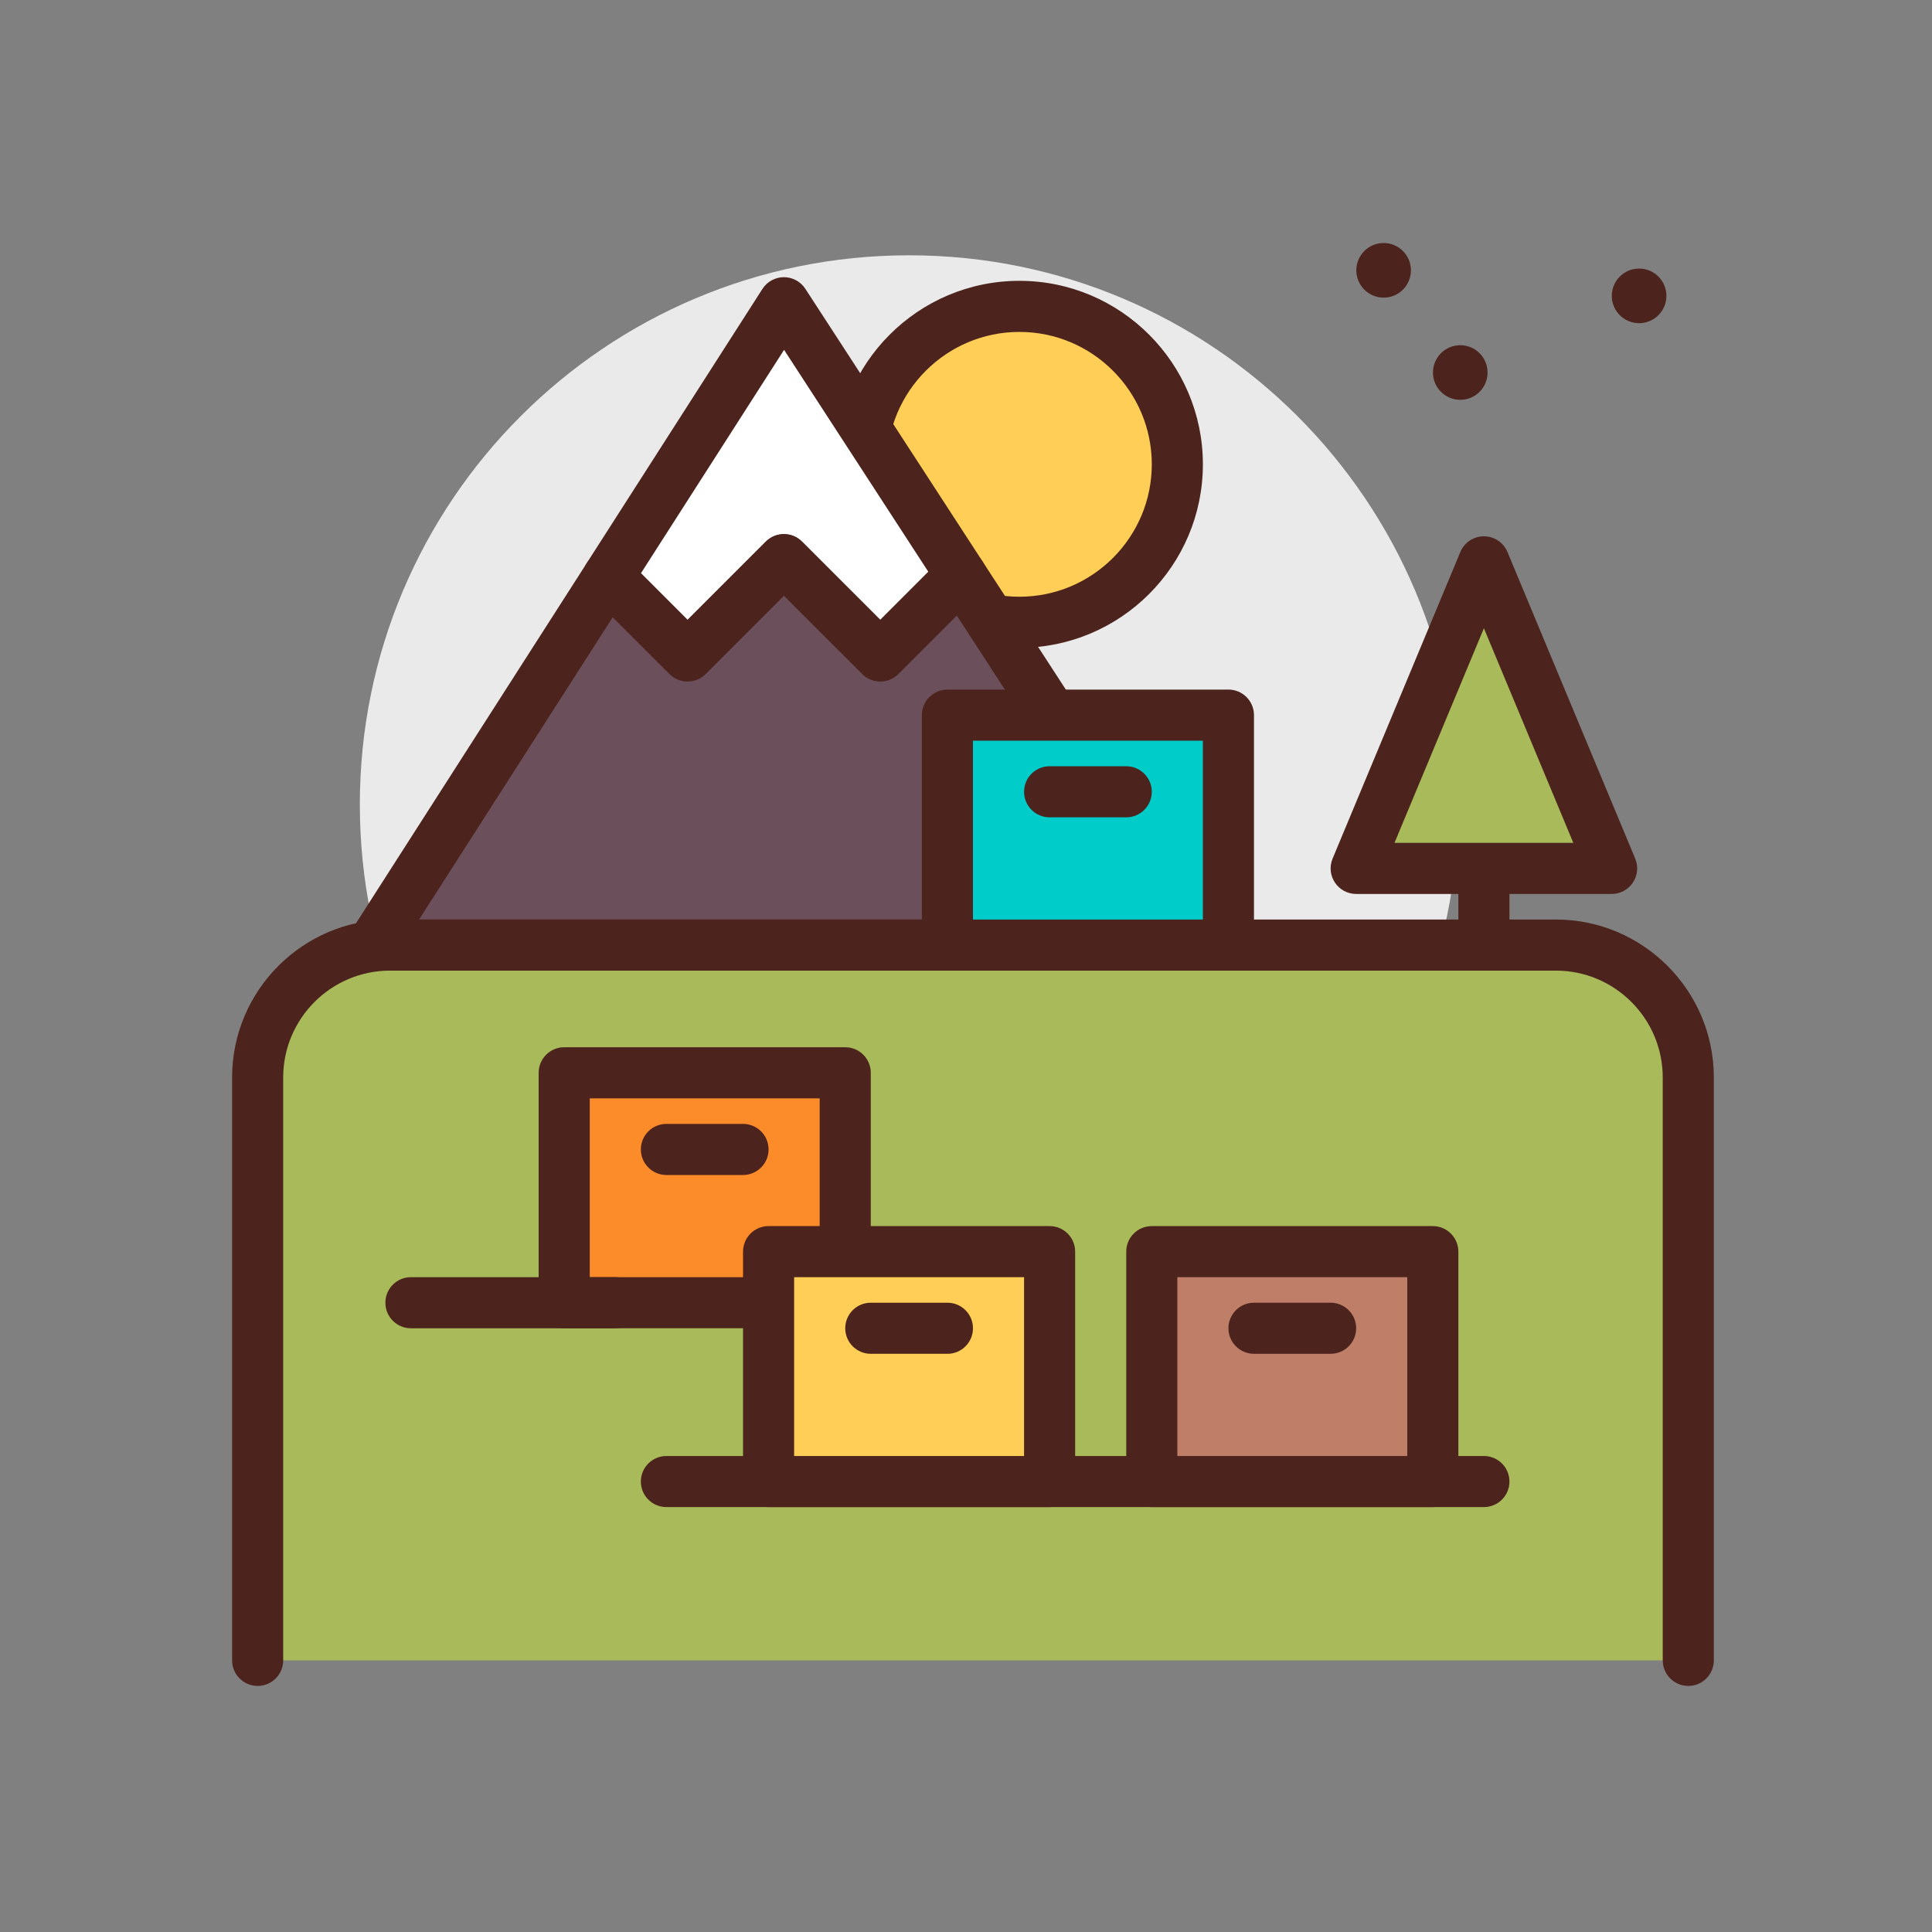 <svg width="121" height="121" viewBox="0 0 121 121" fill="none" xmlns="http://www.w3.org/2000/svg">
<rect x="0" y="0" width="121" height="121" fill="#808080" stroke="none"/>
<path d="M86.656 18.641C87.6 18.641 88.366 17.875 88.366 16.931C88.366 15.986 87.6 15.22 86.656 15.22C85.711 15.22 84.945 15.986 84.945 16.931C84.945 17.875 85.711 18.641 86.656 18.641Z" fill="#4C241D"/>
<path d="M102.656 20.241C103.6 20.241 104.366 19.475 104.366 18.531C104.366 17.586 103.6 16.82 102.656 16.82C101.711 16.82 100.945 17.586 100.945 18.531C100.945 19.475 101.711 20.241 102.656 20.241Z" fill="#4C241D"/>
<path d="M91.456 25.041C92.4 25.041 93.166 24.275 93.166 23.331C93.166 22.386 92.4 21.62 91.456 21.62C90.511 21.62 89.745 22.386 89.745 23.331C89.745 24.275 90.511 25.041 91.456 25.041Z" fill="#4C241D"/>
<path d="M56.936 84.789C75.935 84.789 91.336 69.387 91.336 50.389C91.336 31.39 75.935 15.989 56.936 15.989C37.938 15.989 22.536 31.39 22.536 50.389C22.536 69.387 37.938 84.789 56.936 84.789Z" fill="#EAEAEA"/>
<path d="M63.844 38.974C69.308 38.974 73.737 34.544 73.737 29.081C73.737 23.617 69.308 19.188 63.844 19.188C58.38 19.188 53.951 23.617 53.951 29.081C53.951 34.544 58.38 38.974 63.844 38.974Z" fill="#FFCE56"/>
<path d="M63.844 40.573C57.507 40.573 52.352 35.418 52.352 29.081C52.352 22.744 57.507 17.588 63.844 17.588C70.181 17.588 75.336 22.744 75.336 29.081C75.336 35.418 70.181 40.573 63.844 40.573ZM63.844 20.788C59.271 20.788 55.552 24.509 55.552 29.081C55.552 33.654 59.271 37.373 63.844 37.373C68.416 37.373 72.136 33.654 72.136 29.081C72.136 24.508 68.416 20.788 63.844 20.788Z" fill="#4C241D"/>
<path d="M49.096 35.052L55.131 41.086L60.19 36.027L49.096 18.96L38.1 36.123L43.062 41.086L49.096 35.052Z" fill="white"/>
<path d="M55.13 42.685C54.721 42.685 54.312 42.529 53.999 42.217L49.096 37.313L44.193 42.217C43.568 42.842 42.555 42.842 41.93 42.217L36.968 37.254C36.436 36.723 36.346 35.893 36.752 35.26L47.749 18.097C48.042 17.639 48.548 17.361 49.091 17.36H49.096C49.638 17.36 50.142 17.634 50.438 18.088L61.531 35.155C61.942 35.789 61.855 36.624 61.321 37.158L56.262 42.217C55.949 42.529 55.54 42.685 55.13 42.685ZM40.142 35.902L43.062 38.823L47.965 33.92C48.59 33.295 49.603 33.295 50.228 33.92L55.131 38.823L58.142 35.812L49.106 21.911L40.142 35.902Z" fill="#4C241D"/>
<path d="M75.245 59.188L60.19 36.026L55.131 41.085L49.096 35.051L43.062 41.085L38.1 36.123L23.321 59.188H75.245Z" fill="#6B4F5B"/>
<path d="M75.245 60.789H23.321C22.735 60.789 22.197 60.47 21.917 59.957C21.636 59.443 21.658 58.817 21.974 58.325L36.753 35.26C37.013 34.852 37.445 34.585 37.928 34.533C38.406 34.482 38.888 34.649 39.231 34.992L43.062 38.823L47.965 33.92C48.59 33.295 49.603 33.295 50.228 33.92L55.131 38.823L59.058 34.896C59.4 34.555 59.874 34.39 60.357 34.436C60.836 34.487 61.267 34.751 61.531 35.155L76.587 58.317C76.906 58.809 76.931 59.437 76.651 59.952C76.372 60.468 75.831 60.789 75.245 60.789ZM26.246 57.589H72.296L59.924 38.555L56.262 42.217C55.637 42.841 54.624 42.841 53.999 42.217L49.096 37.313L44.193 42.217C43.568 42.841 42.555 42.841 41.931 42.217L38.373 38.66L26.246 57.589Z" fill="#4C241D"/>
<path d="M16.136 103.989V67.484C16.136 62.903 19.849 59.189 24.43 59.189H97.441C102.022 59.189 105.736 62.903 105.736 67.484V103.989" fill="#A9BA5A"/>
<path d="M105.736 105.589C104.853 105.589 104.136 104.872 104.136 103.989V67.483C104.136 63.792 101.133 60.789 97.442 60.789H24.43C20.739 60.789 17.736 63.792 17.736 67.483V103.989C17.736 104.872 17.02 105.589 16.136 105.589C15.252 105.589 14.536 104.872 14.536 103.989V67.483C14.536 62.028 18.975 57.589 24.43 57.589H97.441C102.897 57.589 107.336 62.028 107.336 67.483V103.989C107.336 104.872 106.62 105.589 105.736 105.589Z" fill="#4C241D"/>
<path d="M92.936 60.788C92.052 60.788 91.336 60.072 91.336 59.188V52.788C91.336 51.905 92.052 51.188 92.936 51.188C93.82 51.188 94.536 51.905 94.536 52.788V59.188C94.536 60.072 93.82 60.788 92.936 60.788Z" fill="#4C241D"/>
<path d="M92.936 94.388H41.736C40.852 94.388 40.136 93.672 40.136 92.788C40.136 91.905 40.852 91.189 41.736 91.189H92.936C93.819 91.189 94.536 91.905 94.536 92.788C94.536 93.672 93.819 94.388 92.936 94.388Z" fill="#4C241D"/>
<path d="M92.936 35.188L84.936 54.389H100.936L92.936 35.188Z" fill="#A9BA5A"/>
<path d="M100.936 55.988H84.936C84.401 55.988 83.901 55.721 83.605 55.276C83.308 54.831 83.253 54.267 83.46 53.773L91.46 34.573C91.708 33.977 92.29 33.588 92.936 33.588C93.582 33.588 94.164 33.977 94.412 34.573L102.412 53.773C102.619 54.266 102.564 54.831 102.267 55.276C101.97 55.721 101.471 55.988 100.936 55.988ZM87.336 52.788H98.536L92.936 39.348L87.336 52.788Z" fill="#4C241D"/>
<path d="M72.136 78.389H89.736V92.789H72.136V78.389Z" fill="#BF7E68"/>
<path d="M89.736 94.389H72.136C71.252 94.389 70.536 93.672 70.536 92.789V78.389C70.536 77.505 71.252 76.789 72.136 76.789H89.736C90.62 76.789 91.336 77.505 91.336 78.389V92.789C91.336 93.672 90.62 94.389 89.736 94.389ZM73.736 91.189H88.136V79.989H73.736V91.189Z" fill="#4C241D"/>
<path d="M59.336 44.789H76.936V59.189H59.336V44.789Z" fill="#00CCCA"/>
<path d="M76.936 60.788H59.336C58.453 60.788 57.736 60.072 57.736 59.188V44.788C57.736 43.905 58.453 43.188 59.336 43.188H76.936C77.82 43.188 78.536 43.905 78.536 44.788V59.188C78.536 60.072 77.82 60.788 76.936 60.788ZM60.936 57.589H75.336V46.389H60.936V57.589Z" fill="#4C241D"/>
<path d="M83.336 84.788H78.535C77.652 84.788 76.936 84.072 76.936 83.188C76.936 82.305 77.652 81.588 78.535 81.588H83.336C84.219 81.588 84.936 82.305 84.936 83.188C84.936 84.072 84.219 84.788 83.336 84.788Z" fill="#4C241D"/>
<path d="M35.336 67.189H52.936V81.588H35.336V67.189Z" fill="#FC8C29"/>
<path d="M52.936 83.188H35.336C34.453 83.188 33.736 82.472 33.736 81.588V67.188C33.736 66.305 34.453 65.588 35.336 65.588H52.936C53.82 65.588 54.536 66.305 54.536 67.188V81.588C54.536 82.472 53.82 83.188 52.936 83.188ZM36.936 79.988H51.336V68.788H36.936V79.988Z" fill="#4C241D"/>
<path d="M46.536 73.589H41.736C40.852 73.589 40.136 72.872 40.136 71.989C40.136 71.105 40.852 70.389 41.736 70.389H46.536C47.419 70.389 48.136 71.105 48.136 71.989C48.136 72.872 47.419 73.589 46.536 73.589Z" fill="#4C241D"/>
<path d="M48.136 78.389H65.736V92.789H48.136V78.389Z" fill="#FFCE56"/>
<path d="M65.736 94.389H48.136C47.252 94.389 46.536 93.672 46.536 92.789V78.389C46.536 77.505 47.252 76.789 48.136 76.789H65.736C66.62 76.789 67.336 77.505 67.336 78.389V92.789C67.336 93.672 66.62 94.389 65.736 94.389ZM49.736 91.189H64.136V79.989H49.736V91.189Z" fill="#4C241D"/>
<path d="M59.337 84.788H54.536C53.653 84.788 52.937 84.072 52.937 83.188C52.937 82.305 53.653 81.588 54.536 81.588H59.337C60.22 81.588 60.937 82.305 60.937 83.188C60.937 84.072 60.22 84.788 59.337 84.788Z" fill="#4C241D"/>
<path d="M70.536 51.189H65.736C64.852 51.189 64.136 50.472 64.136 49.589C64.136 48.705 64.852 47.989 65.736 47.989H70.536C71.419 47.989 72.136 48.705 72.136 49.589C72.136 50.472 71.419 51.189 70.536 51.189Z" fill="#4C241D"/>
<path d="M38.536 83.189H25.736C24.852 83.189 24.136 82.472 24.136 81.589C24.136 80.705 24.852 79.989 25.736 79.989H38.536C39.419 79.989 40.136 80.705 40.136 81.589C40.136 82.472 39.419 83.189 38.536 83.189Z" fill="#4C241D"/>
</svg>
